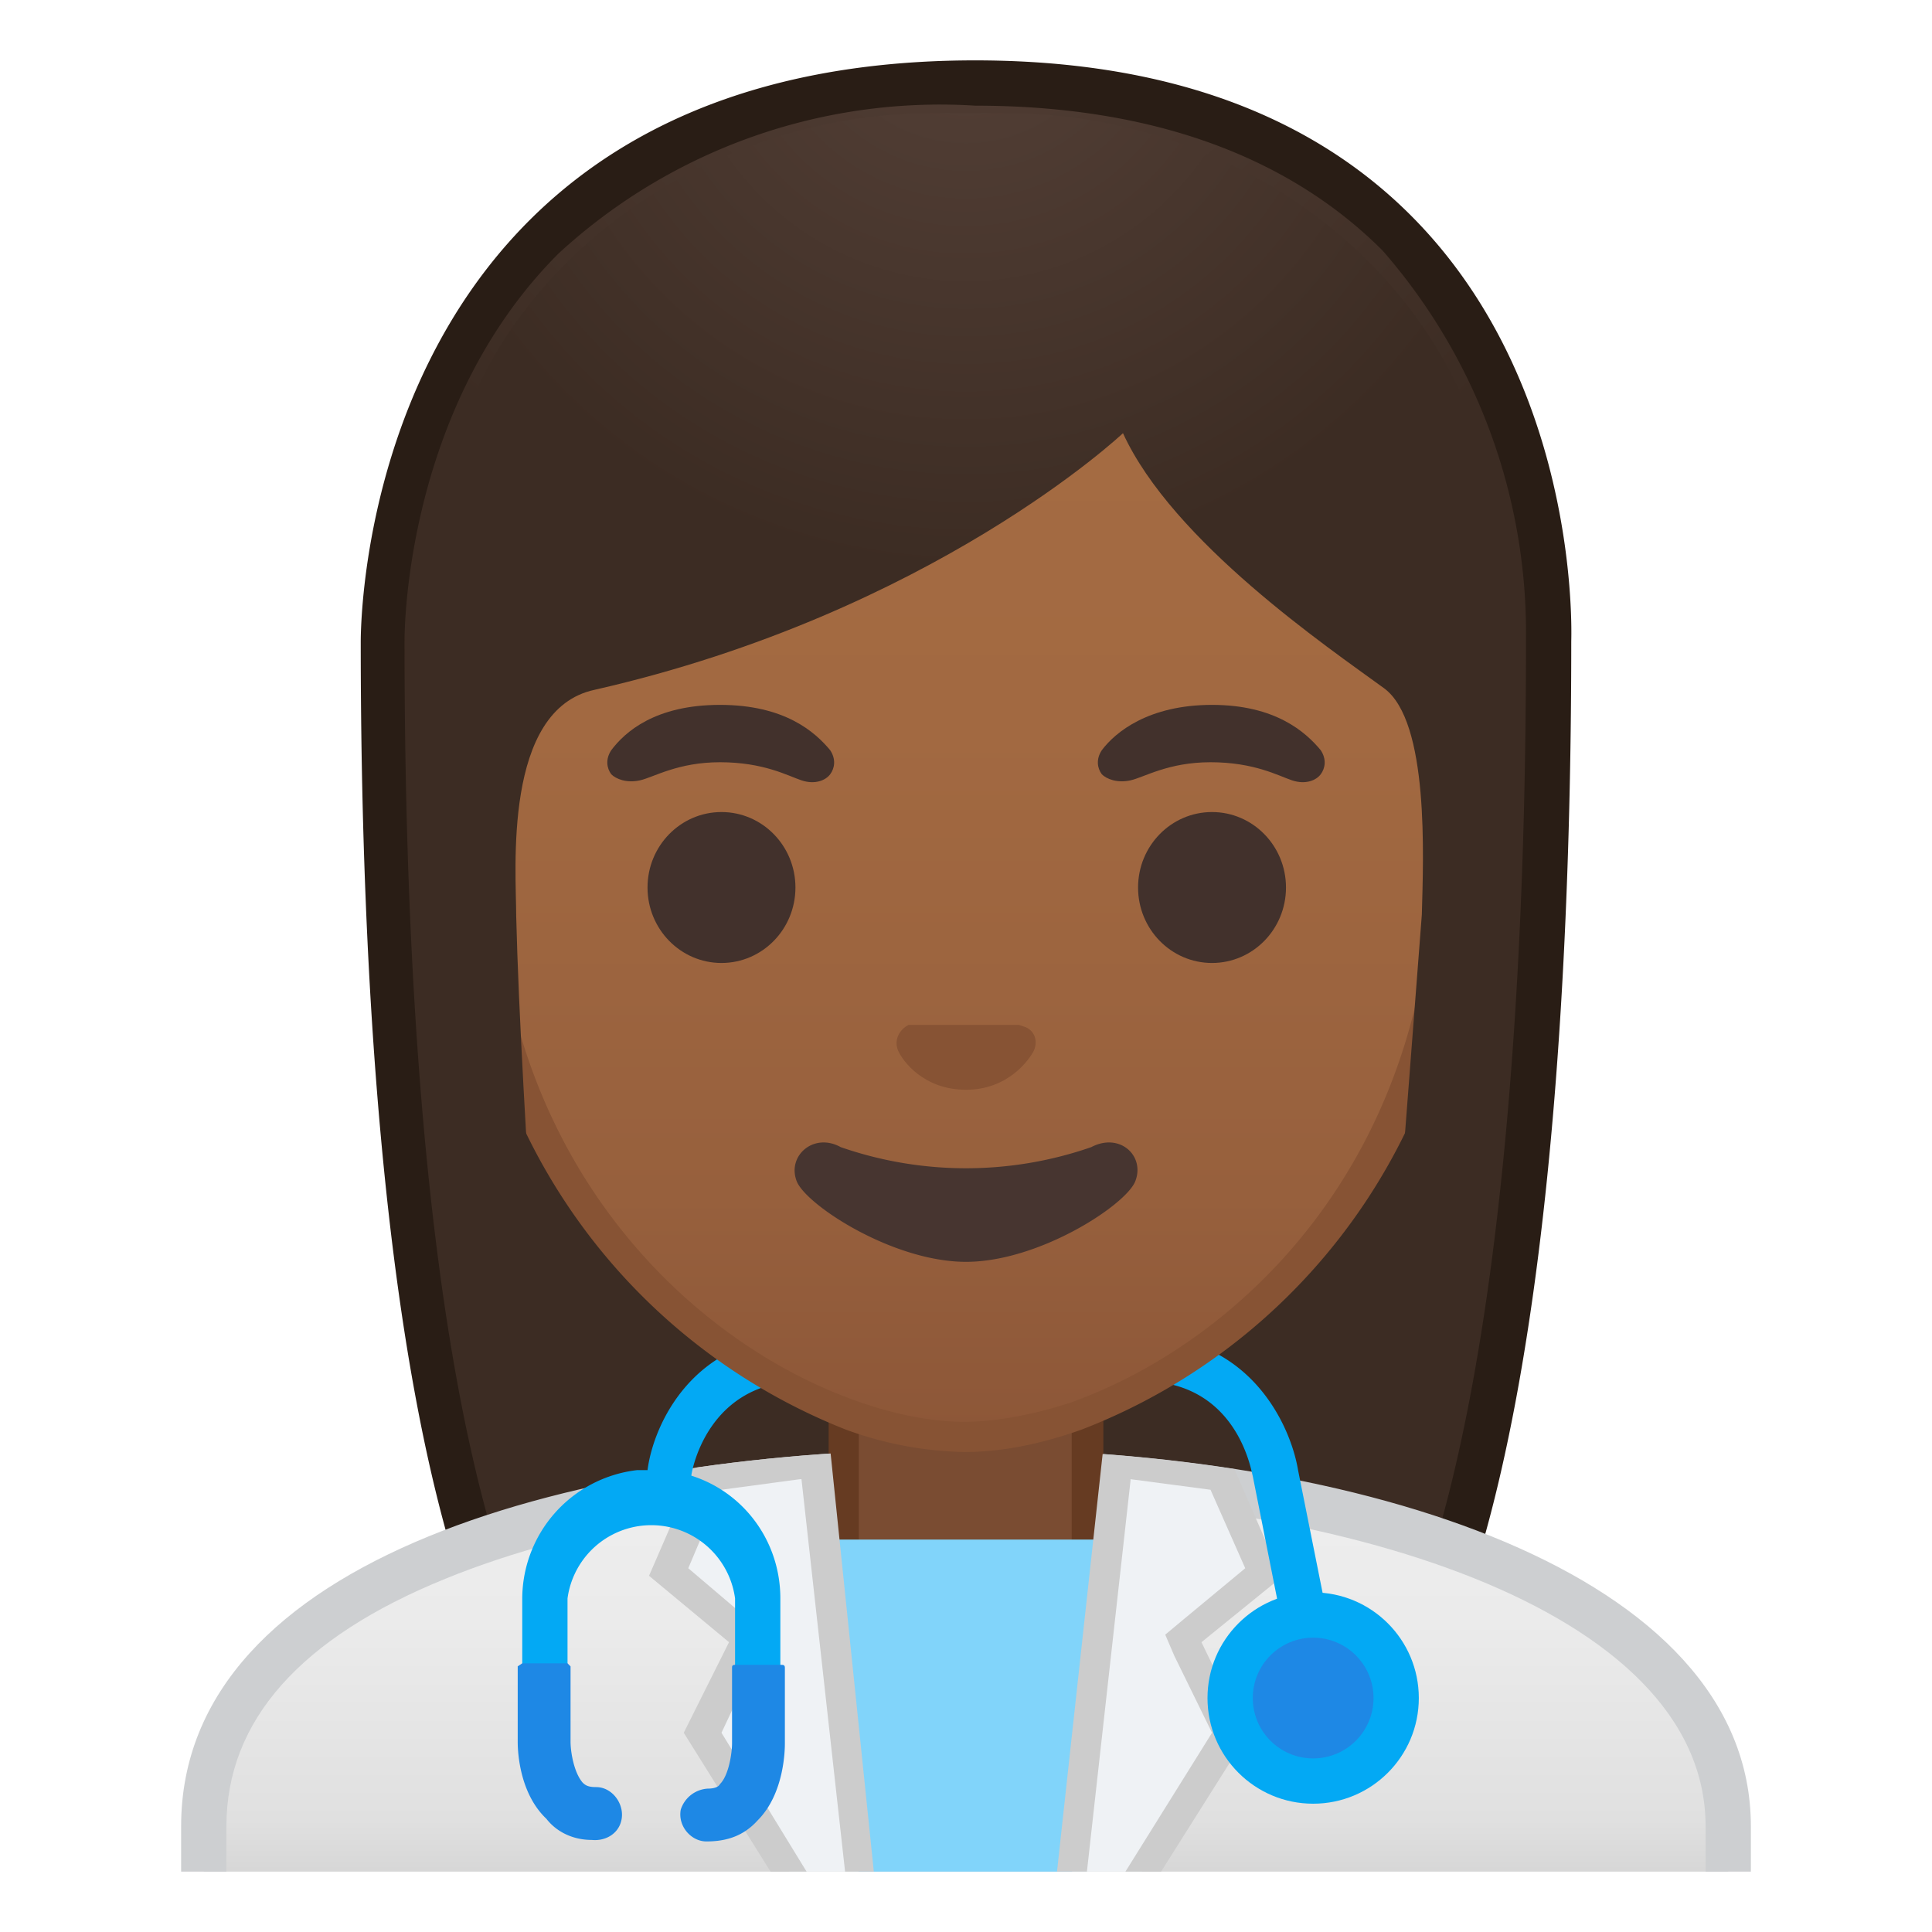 <svg viewBox="0 0 128 128" xmlns="http://www.w3.org/2000/svg" xmlns:xlink="http://www.w3.org/1999/xlink"><defs><path id="a" d="M4 4h120v120H4z"/></defs><clipPath id="b"><use xlink:href="#a"/></clipPath><g clip-path="url(#b)"><radialGradient id="c" cx="127" cy="-132.1" r="57.9" gradientTransform="matrix(.826 0 0 .826 -40.6 101.3)" gradientUnits="userSpaceOnUse"><stop stop-color="#554138" offset="0"/><stop stop-color="#3C2C23" offset="1"/></radialGradient><path d="M47 119.7s-6.8-.4-10.2-5.1c-7.4-10.3-11.4-35.8-11.4-72 0-1.7.3-16.5 10.7-26.9A38.7 38.7 0 0 1 64.5 5.5c12 0 21.5 3.4 28 10 9.8 10 10 24.2 10 27 0 36.3-4 61.9-11.4 72-3.3 4.7-9.8 5.1-10.3 5.2H47z" fill="url(#c)"/><path d="M64.6 7c11.6 0 20.7 3.3 27 9.6a38.5 38.5 0 0 1 9.5 25.8v.2c0 35.8-4 61.1-11.1 71.1-2.9 4-8.6 4.4-9.1 4.5H47c-.6 0-6.2-.6-9-4.5-7.3-10-11.2-35.2-11.2-71.2 0-.6 0-15.5 10.2-25.7A37.3 37.3 0 0 1 64.6 7m0-3c-41 0-40.7 38-40.7 38.6 0 24.5 1.9 59.2 11.7 72.9 3.9 5.4 11.4 5.7 11.4 5.7h34s7.5-.3 11.4-5.7c9.8-13.7 11.7-48.4 11.7-73 0-.5 1.5-38.5-39.5-38.5z" fill="#291D15"/></g><g clip-path="url(#b)"><linearGradient id="d" x1="64" x2="64" y1="97.5" y2="130.5" gradientUnits="userSpaceOnUse"><stop stop-color="#eee" offset="0"/><stop stop-color="#EBEBEB" offset=".3"/><stop stop-color="#E0E0E0" offset=".7"/><stop stop-color="#CECECE" offset=".9"/><stop stop-color="#C9C9C9" offset="1"/></linearGradient><path d="M13.5 130.5V121c0-17.3 27.2-23.5 50.5-23.5h.1c13.4 0 25.9 2.1 35 6 7 3 15.4 8.5 15.4 17.5v9.5h-101z" fill="url(#d)"/><path d="M64.1 99c24.3 0 48.9 7.5 48.9 22v8H15v-8c0-7 4.9-12.5 14.5-16.4C38.3 101 50.5 99 64 99h.1m0-3H64c-25.6 0-52 7.1-52 25v11h104v-11c0-16.9-26.1-25-51.9-25z" fill="#CDCFD1"/></g><g clip-path="url(#b)"><path d="M63.2 119.6c-4 0-7.3-3.9-7.3-8.6V91h16.2v20c0 4.7-3.3 8.6-7.3 8.6h-1.6z" fill="#7A4C32"/><path d="M71 92v19c0 4.2-2.7 7.6-6.2 7.6h-1.6c-3.5 0-6.3-3.4-6.3-7.6V92h14.2m2-2H54.9v21c0 5.3 3.7 9.6 8.3 9.6h1.6c4.6 0 8.3-4.3 8.3-9.6V90z" fill="#663B22"/></g><path d="M12.5 121.3v11h103v-11c0-16.9-25.7-25.7-51.6-25.6-25.6 0-51.4 7.7-51.4 25.6z" clip-path="url(#b)" fill="none"/><g clip-path="url(#b)"><defs><path id="e" d="M12 121v11h104v-11c0-16.9-26.2-25-52-25-25.6 0-52 7.1-52 25z"/></defs><clipPath id="f"><use xlink:href="#e"/></clipPath><path clip-path="url(#f)" fill="#81D4FA" d="M52.7 102l3.8 22H72l3.4-22z"/><g clip-path="url(#f)"><path d="M70.9 125.1l3.1-28c3.8.2 6 .5 6.9.7l2.8 6.4-5.3 4.4 3 6.3L75 125h-4.2z" fill="#EFF2F5"/><path d="M74.9 98l5.3.7 2.3 5.2-4.1 3.4-1.2 1 .6 1.4 2.5 5.1-5.8 9.3H72l2.9-26m-1.8-2.2l-3.3 30.2h5.8l7-11.1-3-6.2 5.3-4.3-3.3-7.6s-2.5-.5-8.5-1z" fill="#ccc"/><path d="M53 125.1l-6.4-10.2 3-6.3-5.3-4.4 2.8-6.4c1-.2 3.2-.5 6.9-.8l3 28.1h-4z" fill="#EFF2F5"/><path d="M53.1 98l2.9 26.1h-2.5l-5.7-9.3 2.4-5.1.6-1.4-1.2-1-4-3.4 2.2-5.2L53 98m1.8-2.1c-6 .4-8.5.9-8.5.9l-3.3 7.6 5.3 4.4-3 6 7 11.2h5.8L55 96z" fill="#ccc"/></g></g><path d="M86 97.4c-.5-3-3.2-8.9-10.4-8.9H53.2c-7.2 0-9.9 5.8-10.3 8.9h-.7a8.6 8.6 0 0 0-7.6 8.5v5h3v-5a5.6 5.6 0 0 1 11.1 0v5h3v-5c0-4-2.7-7.4-6.5-8.3l.6.2c0-.2 1-6.3 7.4-6.3h22.4c6.4 0 7.3 6 7.4 6.3l2.5 12.6 3-.5L86 97.4z" clip-path="url(#b)" fill="#03A9F4"/><circle cx="87" cy="112.5" r="7" clip-path="url(#b)" fill="#03A9F4"/><path d="M39.2 121.9c-1.2 0-2.3-.5-3-1.4-1.9-1.8-1.9-4.8-1.9-5.1v-5l.3-.2h3l.2.2v5c0 .6.2 2 .8 2.7.2.2.4.3.9.3 1 0 1.8 1 1.7 2-.1 1-1 1.6-2 1.5zm7.6.1c-1 0-1.9-1-1.7-2.1a2 2 0 0 1 1.8-1.4c.4 0 .7-.1.8-.3.6-.6.8-2.1.8-2.7v-5c0-.1 0-.2.2-.2h3c.2 0 .3 0 .3.2v5c0 .3 0 3.3-1.8 5.1-.9 1-2 1.4-3.4 1.4z" clip-path="url(#b)" fill="#1E88E5"/><circle cx="87" cy="112.5" r="4" clip-path="url(#b)" fill="#1E88E5"/><g clip-path="url(#b)"><linearGradient id="g" x1="64" x2="64" y1="94.6" y2="17.8" gradientUnits="userSpaceOnUse"><stop stop-color="#8D5738" offset="0"/><stop stop-color="#97603D" offset=".2"/><stop stop-color="#A26941" offset=".6"/><stop stop-color="#A56C43" offset="1"/></linearGradient><path d="M64 95.2c-2.3 0-5-.5-7.6-1.4a38.7 38.7 0 0 1-24.5-38C31.9 27.2 49.2 17 64 17s32.1 10 32.1 38.9a38.6 38.6 0 0 1-24.6 37.9 23 23 0 0 1-7.5 1.4z" fill="url(#g)"/><path d="M64 18a29 29 0 0 1 21.6 9A41.3 41.3 0 0 1 95 55.9c0 21-12.9 33-24 37-2.4.8-5 1.3-7.1 1.3-2.2 0-4.7-.5-7.2-1.4-11-3.9-24-16-24-37 0-12 3.4-22 9.7-28.7A29 29 0 0 1 64 18m0-2c-17.2 0-33.1 12.7-33.1 39.9A39.8 39.8 0 0 0 56 94.7a24 24 0 0 0 7.9 1.5c2.4 0 5-.5 7.8-1.5A39.8 39.8 0 0 0 97.1 56c0-27.2-15.9-40-33.1-40z" fill="#875334"/></g><g clip-path="url(#b)"><defs><path id="h" d="M30.4 88.8L29 37.3c0-17 15.8-29.8 32.7-29.8h5c17 0 32.5 12.9 32.5 29.8l-1.5 51.2-67.2.3z"/></defs><clipPath id="i"><use xlink:href="#h"/></clipPath><g clip-path="url(#i)"><radialGradient id="j" cx="153" cy="-123.3" r="48.2" gradientTransform="matrix(.796 0 0 .796 -57.8 97.6)" gradientUnits="userSpaceOnUse"><stop stop-color="#554138" offset="0"/><stop stop-color="#3C2C23" offset="1"/></radialGradient><path d="M101.9 42.5S102.9 7 64 7 26 42.5 26 42.5 26.4 88 29.3 94s7.2 5.7 7.2 5.7-2-26.5-2.3-39c0-3-.9-13.7 5.2-15 22.4-5.1 35-17 35-17 3.3 7.2 13.6 14.2 17.3 16.9 3 2.2 2.6 11.2 2.5 15l-3 39s4.7.4 7.6-5.6c3-6 3-51.4 3-51.4z" fill="url(#j)"/></g></g><g clip-path="url(#b)"><path d="M67.8 68l-.3-.1h-7.3c-.6.3-1 1-.7 1.7s1.7 2.6 4.5 2.6 4.2-2 4.5-2.6c.3-.7 0-1.4-.7-1.6z" fill="#875334"/><g fill="#42312C"><ellipse cx="47.8" cy="58.8" rx="4.9" ry="5"/><ellipse cx="80.3" cy="58.8" rx="4.9" ry="5"/><path d="M55 49.7c-1-1.2-3-3-7.3-3s-6.3 1.8-7.2 3c-.4.6-.3 1.2 0 1.6.3.3 1 .6 1.9.4s2.5-1.2 5.3-1.2c2.9 0 4.5.9 5.4 1.2s1.6 0 1.9-.4c.3-.4.4-1 0-1.6zm32.5 0c-1-1.2-3-3-7.2-3s-6.4 1.8-7.3 3c-.4.6-.3 1.2 0 1.6.3.3 1 .6 1.9.4s2.5-1.2 5.3-1.2c2.9 0 4.5.9 5.4 1.2s1.6 0 1.9-.4c.3-.4.4-1 0-1.6z"/></g><path d="M72.3 76a25.3 25.3 0 0 1-16.6 0c-1.8-1-3.6.6-2.9 2.3.7 1.6 6.4 5.3 11.2 5.3s10.5-3.7 11.2-5.3c.7-1.7-1-3.3-2.9-2.3z" fill="#473530"/></g></svg>